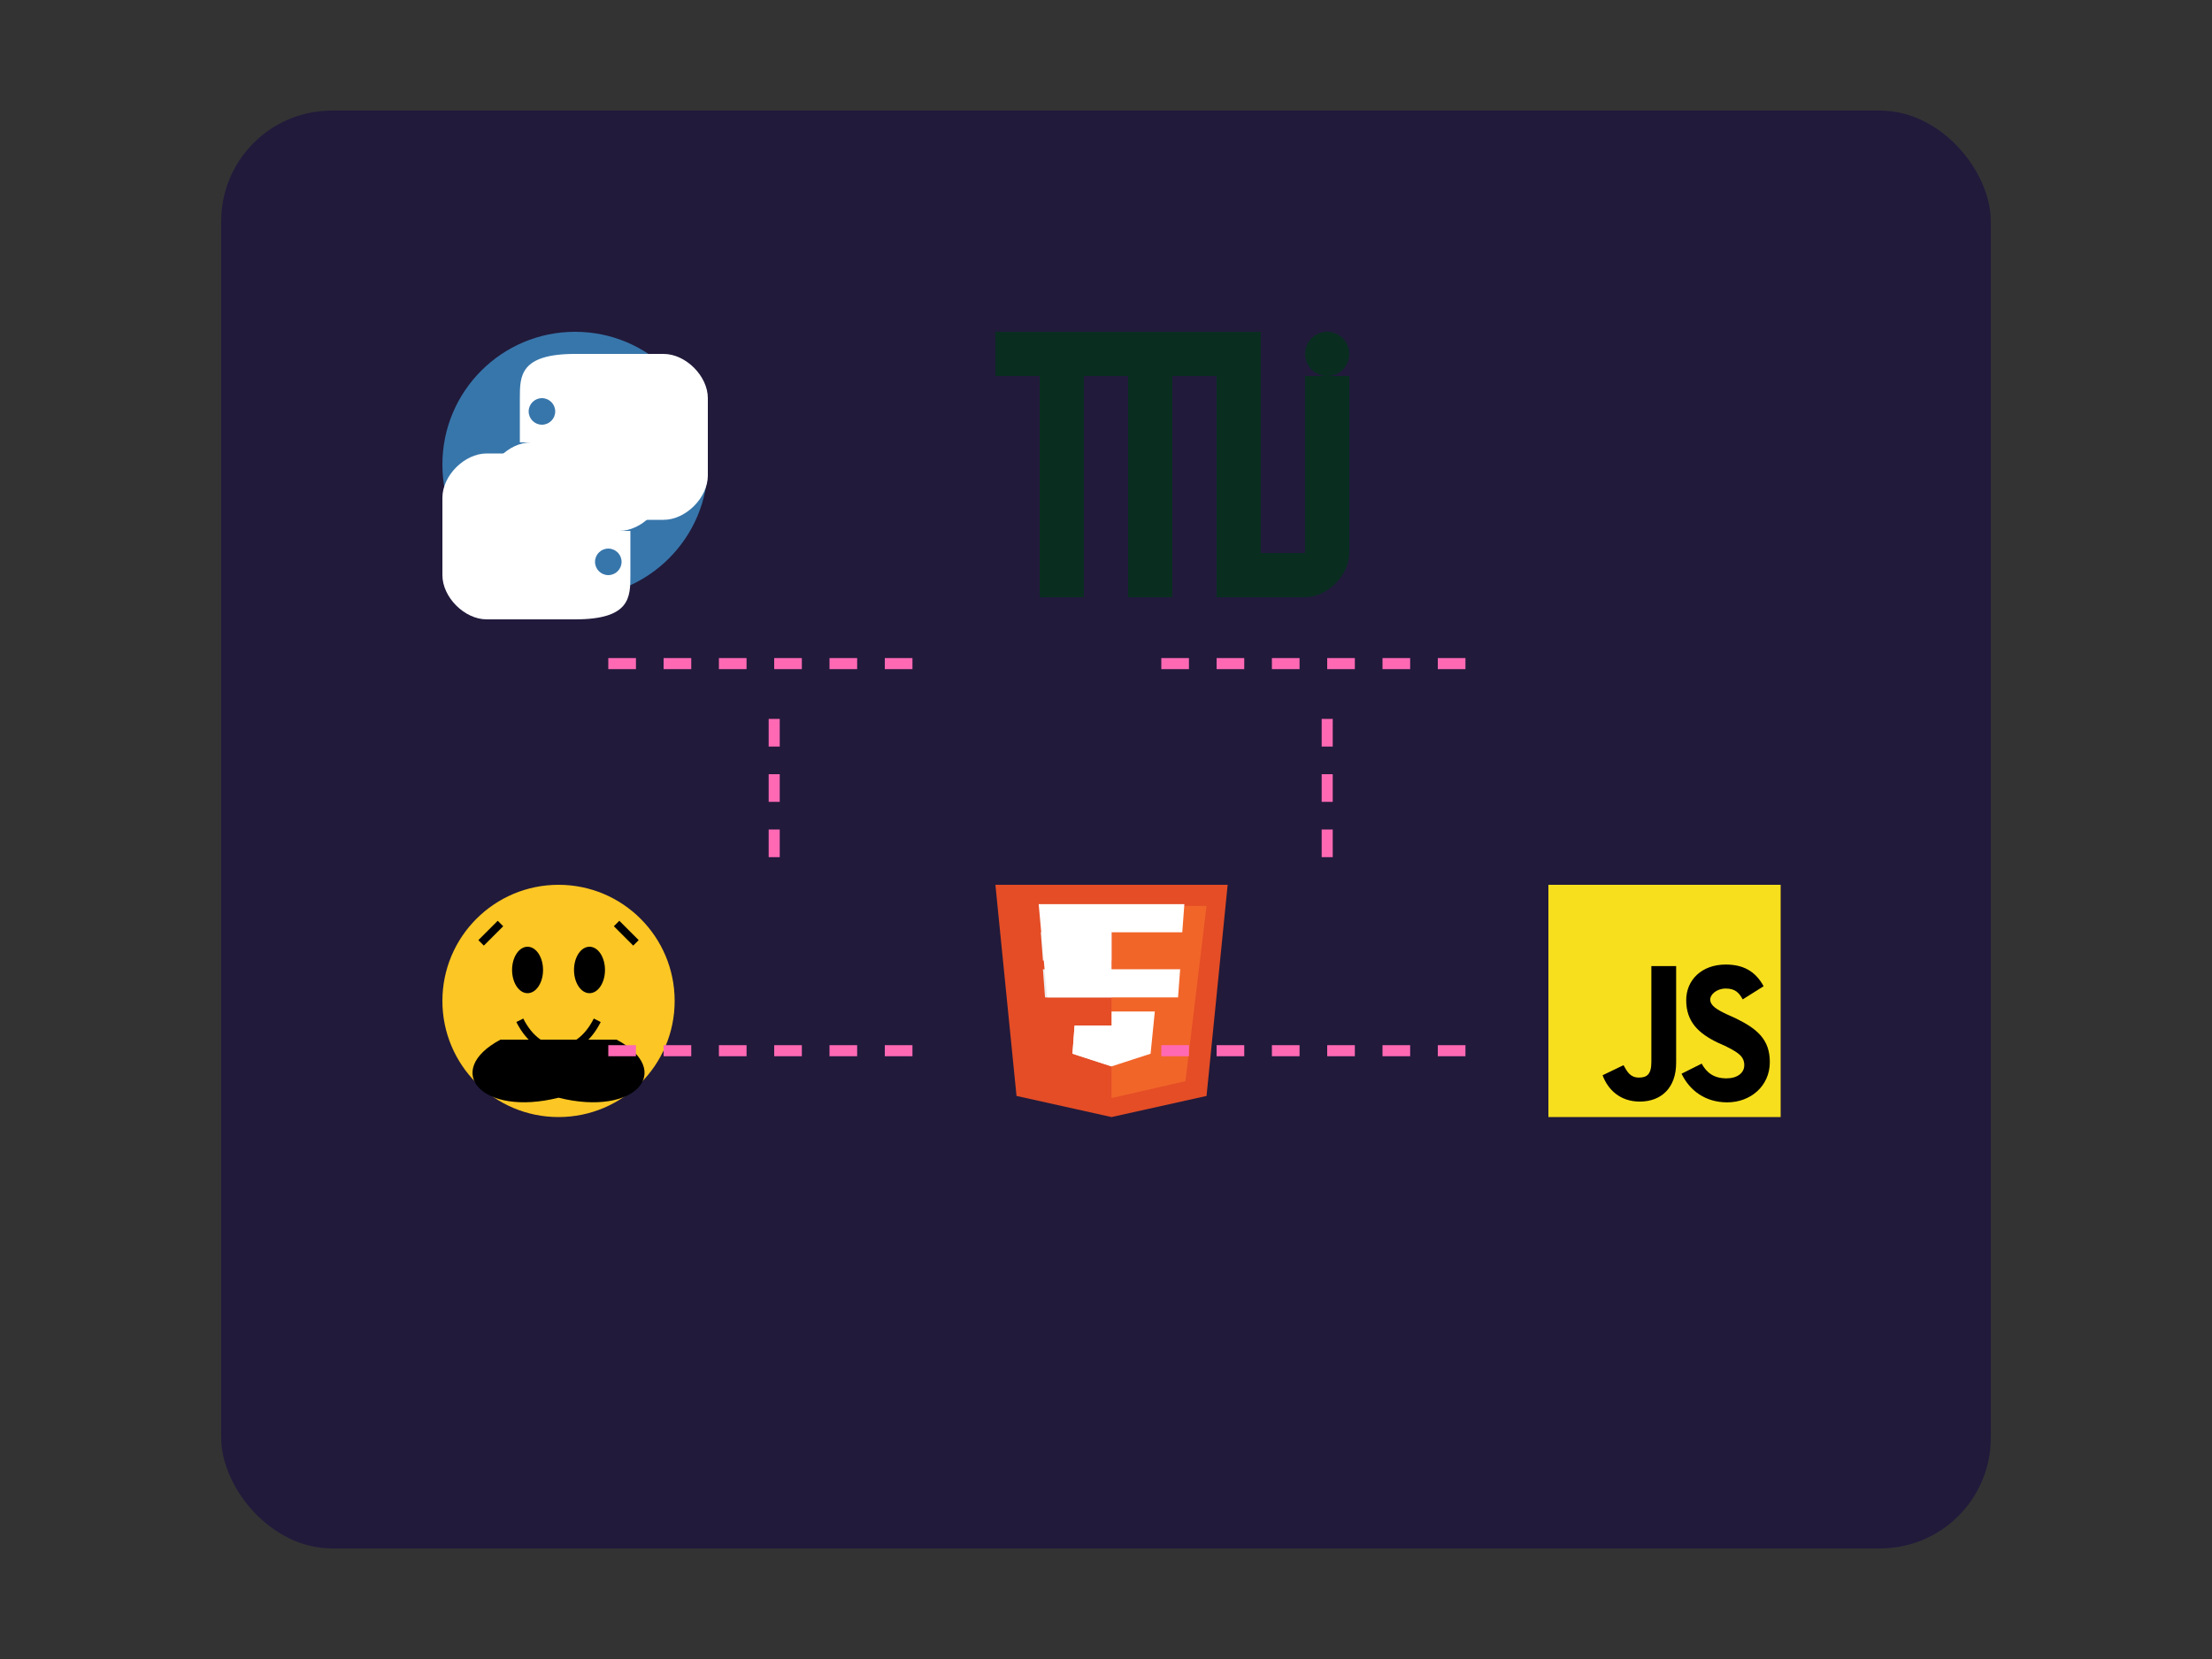 <svg width="400" height="300" viewBox="0 0 400 300" fill="none" xmlns="http://www.w3.org/2000/svg">
  <rect x="0" y="0" width="400" height="300" fill="#333333" stroke="none"/>
  <!-- Background shape -->
  <rect x="40" y="20" width="320" height="260" rx="20" fill="#1a103f" opacity="0.7"/>
  
  <!-- Python logo -->
  <g transform="translate(80, 60) scale(0.8)">
    <path d="M60,30 C60,13.431 46.569,0 30,0 C13.431,0 0,13.431 0,30 C0,46.569 13.431,60 30,60 C46.569,60 60,46.569 60,30z" fill="#3776AB"/>
    <path d="M30,5 C17.507,5 17.507,10 17.507,15 L17.507,25 L30,25 L30,27.5 L10,27.5 C5,27.5 0,32.5 0,37.5 C0,42.5 0,50 0,55 C0,60 5,65 10,65 L20,65 L20,55 C20,50 25,45 30,45 L40,45 C45,45 50,40 50,35 L50,15 C50,10 45,5 40,5 L30,5 z M22.5,15 C24.157,15 25.5,16.343 25.5,18 C25.5,19.657 24.157,21 22.5,21 C20.843,21 19.5,19.657 19.5,18 C19.5,16.343 20.843,15 22.5,15 z" fill="#ffffff"/>
    <path d="M30,65 C42.493,65 42.493,60 42.493,55 L42.493,45 L30,45 L30,42.5 L50,42.5 C55,42.5 60,37.5 60,32.5 C60,27.5 60,20 60,15 C60,10 55,5 50,5 L40,5 L40,15 C40,20 35,25 30,25 L20,25 C15,25 10,30 10,35 L10,55 C10,60 15,65 20,65 L30,65 z M37.5,55 C35.843,55 34.5,53.657 34.5,52 C34.5,50.343 35.843,49 37.5,49 C39.157,49 40.5,50.343 40.5,52 C40.5,53.657 39.157,55 37.5,55 z" fill="#ffffff"/>
  </g>
  
  <!-- Django logo -->
  <g transform="translate(180, 60) scale(0.8)">
    <path d="M60,0 L60,60 L50,60 L50,10 L40,10 L40,60 L30,60 L30,10 L20,10 L20,60 L10,60 L10,10 L0,10 L0,0 L60,0 z" fill="#092E20"/>
    <path d="M80,10 L80,50 C80,55 75,60 70,60 L60,60 L60,50 L70,50 C72.5,50 70,50 70,50 L70,10 L80,10 z" fill="#092E20"/>
    <circle cx="75" cy="5" r="5" fill="#092E20"/>
  </g>
  
  <!-- Linux logo -->
  <g transform="translate(80, 160) scale(0.7)">
    <ellipse cx="30" cy="30" rx="30" ry="30" fill="#FCC624"/>
    <ellipse cx="22" cy="22" rx="4" ry="6" fill="#000000"/>
    <ellipse cx="38" cy="22" rx="4" ry="6" fill="#000000"/>
    <path d="M20,35 C25,45 35,45 40,35" stroke="#000000" stroke-width="2" fill="none"/>
    <path d="M10,15 L15,10 M50,15 L45,10" stroke="#000000" stroke-width="2"/>
    <path d="M15,40 C0,48 10,60 30,55 C50,60 60,48 45,40" fill="#000000"/>
  </g>
  
  <!-- HTML/CSS logo -->
  <g transform="translate(180, 160) scale(0.7)">
    <path d="M0,0 L60,0 L54.545,54.545 L30,60 L5.455,54.545 L0,0 z" fill="#E44D26"/>
    <path d="M30,5.455 L30,55.091 L49.091,50.727 L54.545,5.455 L30,5.455 z" fill="#F16529"/>
    <path d="M30,21.818 L12.273,21.818 L12.818,29.091 L30,29.091 L30,21.818 z M30,12.273 L11.727,12.273 L12.273,19.546 L30,19.546 L30,12.273 z M30,36.364 L20.454,36.364 L19.909,43.636 L30,46.909 L30,36.364 z" fill="#EBEBEB"/>
    <path d="M30,21.818 L47.727,21.818 L47.182,29.091 L30,29.091 L30,21.818 z M30,12.273 L48.273,12.273 L48.818,5 L11.182,5 L13.364,29.091 L30,29.091 L30,36.364 L20.454,36.364 L19.909,43.636 L30,46.909 L40.091,43.636 L41.182,32.727 L34.545,32.727 L30,32.727 L30,12.273 z" fill="#FFFFFF"/>
  </g>
  
  <!-- JavaScript logo -->
  <g transform="translate(280, 160) scale(0.7)">
    <rect width="60" height="60" fill="#F7DF1E"/>
    <path d="M39.6,46.2 C40.8,48.4 42.6,50 46,50 C48.8,50 50.6,48.6 50.6,46.6 C50.6,44.2 48.8,43.2 45.6,41.6 L43.8,40.8 C38.8,38.4 35.6,35.4 35.6,29.8 C35.6,24.6 39.6,20.6 45.8,20.6 C50.2,20.6 53.4,22.2 55.6,26.2 L50.2,29.6 C49.2,27.8 48.2,26.8 45.8,26.8 C43.4,26.8 41.8,28.4 41.8,29.6 C41.8,31.2 43.4,32.2 46.4,33.6 L48.2,34.4 C54,37.2 57.2,40 57.2,45.8 C57.2,52 52.2,56.2 46.2,56.2 C40.4,56.2 36.4,53 34.4,48.8 L39.6,46.2 z M19.4,46.6 C20.4,48.4 21.2,49.8 23.4,49.8 C25.4,49.8 26.6,49 26.6,45.8 L26.6,21 L33,21 L33,46 C33,52.4 29.2,56 23.6,56 C18.6,56 15.4,53 14,49.2 L19.4,46.6 z" fill="#000000"/>
  </g>
  
  <!-- Connection lines -->
  <path d="M110 120 L170 120" stroke="#ff69b4" stroke-width="2" stroke-dasharray="5,5"/>
  <path d="M210 120 L270 120" stroke="#ff69b4" stroke-width="2" stroke-dasharray="5,5"/>
  <path d="M110 190 L170 190" stroke="#ff69b4" stroke-width="2" stroke-dasharray="5,5"/>
  <path d="M210 190 L270 190" stroke="#ff69b4" stroke-width="2" stroke-dasharray="5,5"/>
  <path d="M140 130 L140 160" stroke="#ff69b4" stroke-width="2" stroke-dasharray="5,5"/>
  <path d="M240 130 L240 160" stroke="#ff69b4" stroke-width="2" stroke-dasharray="5,5"/>
</svg>
